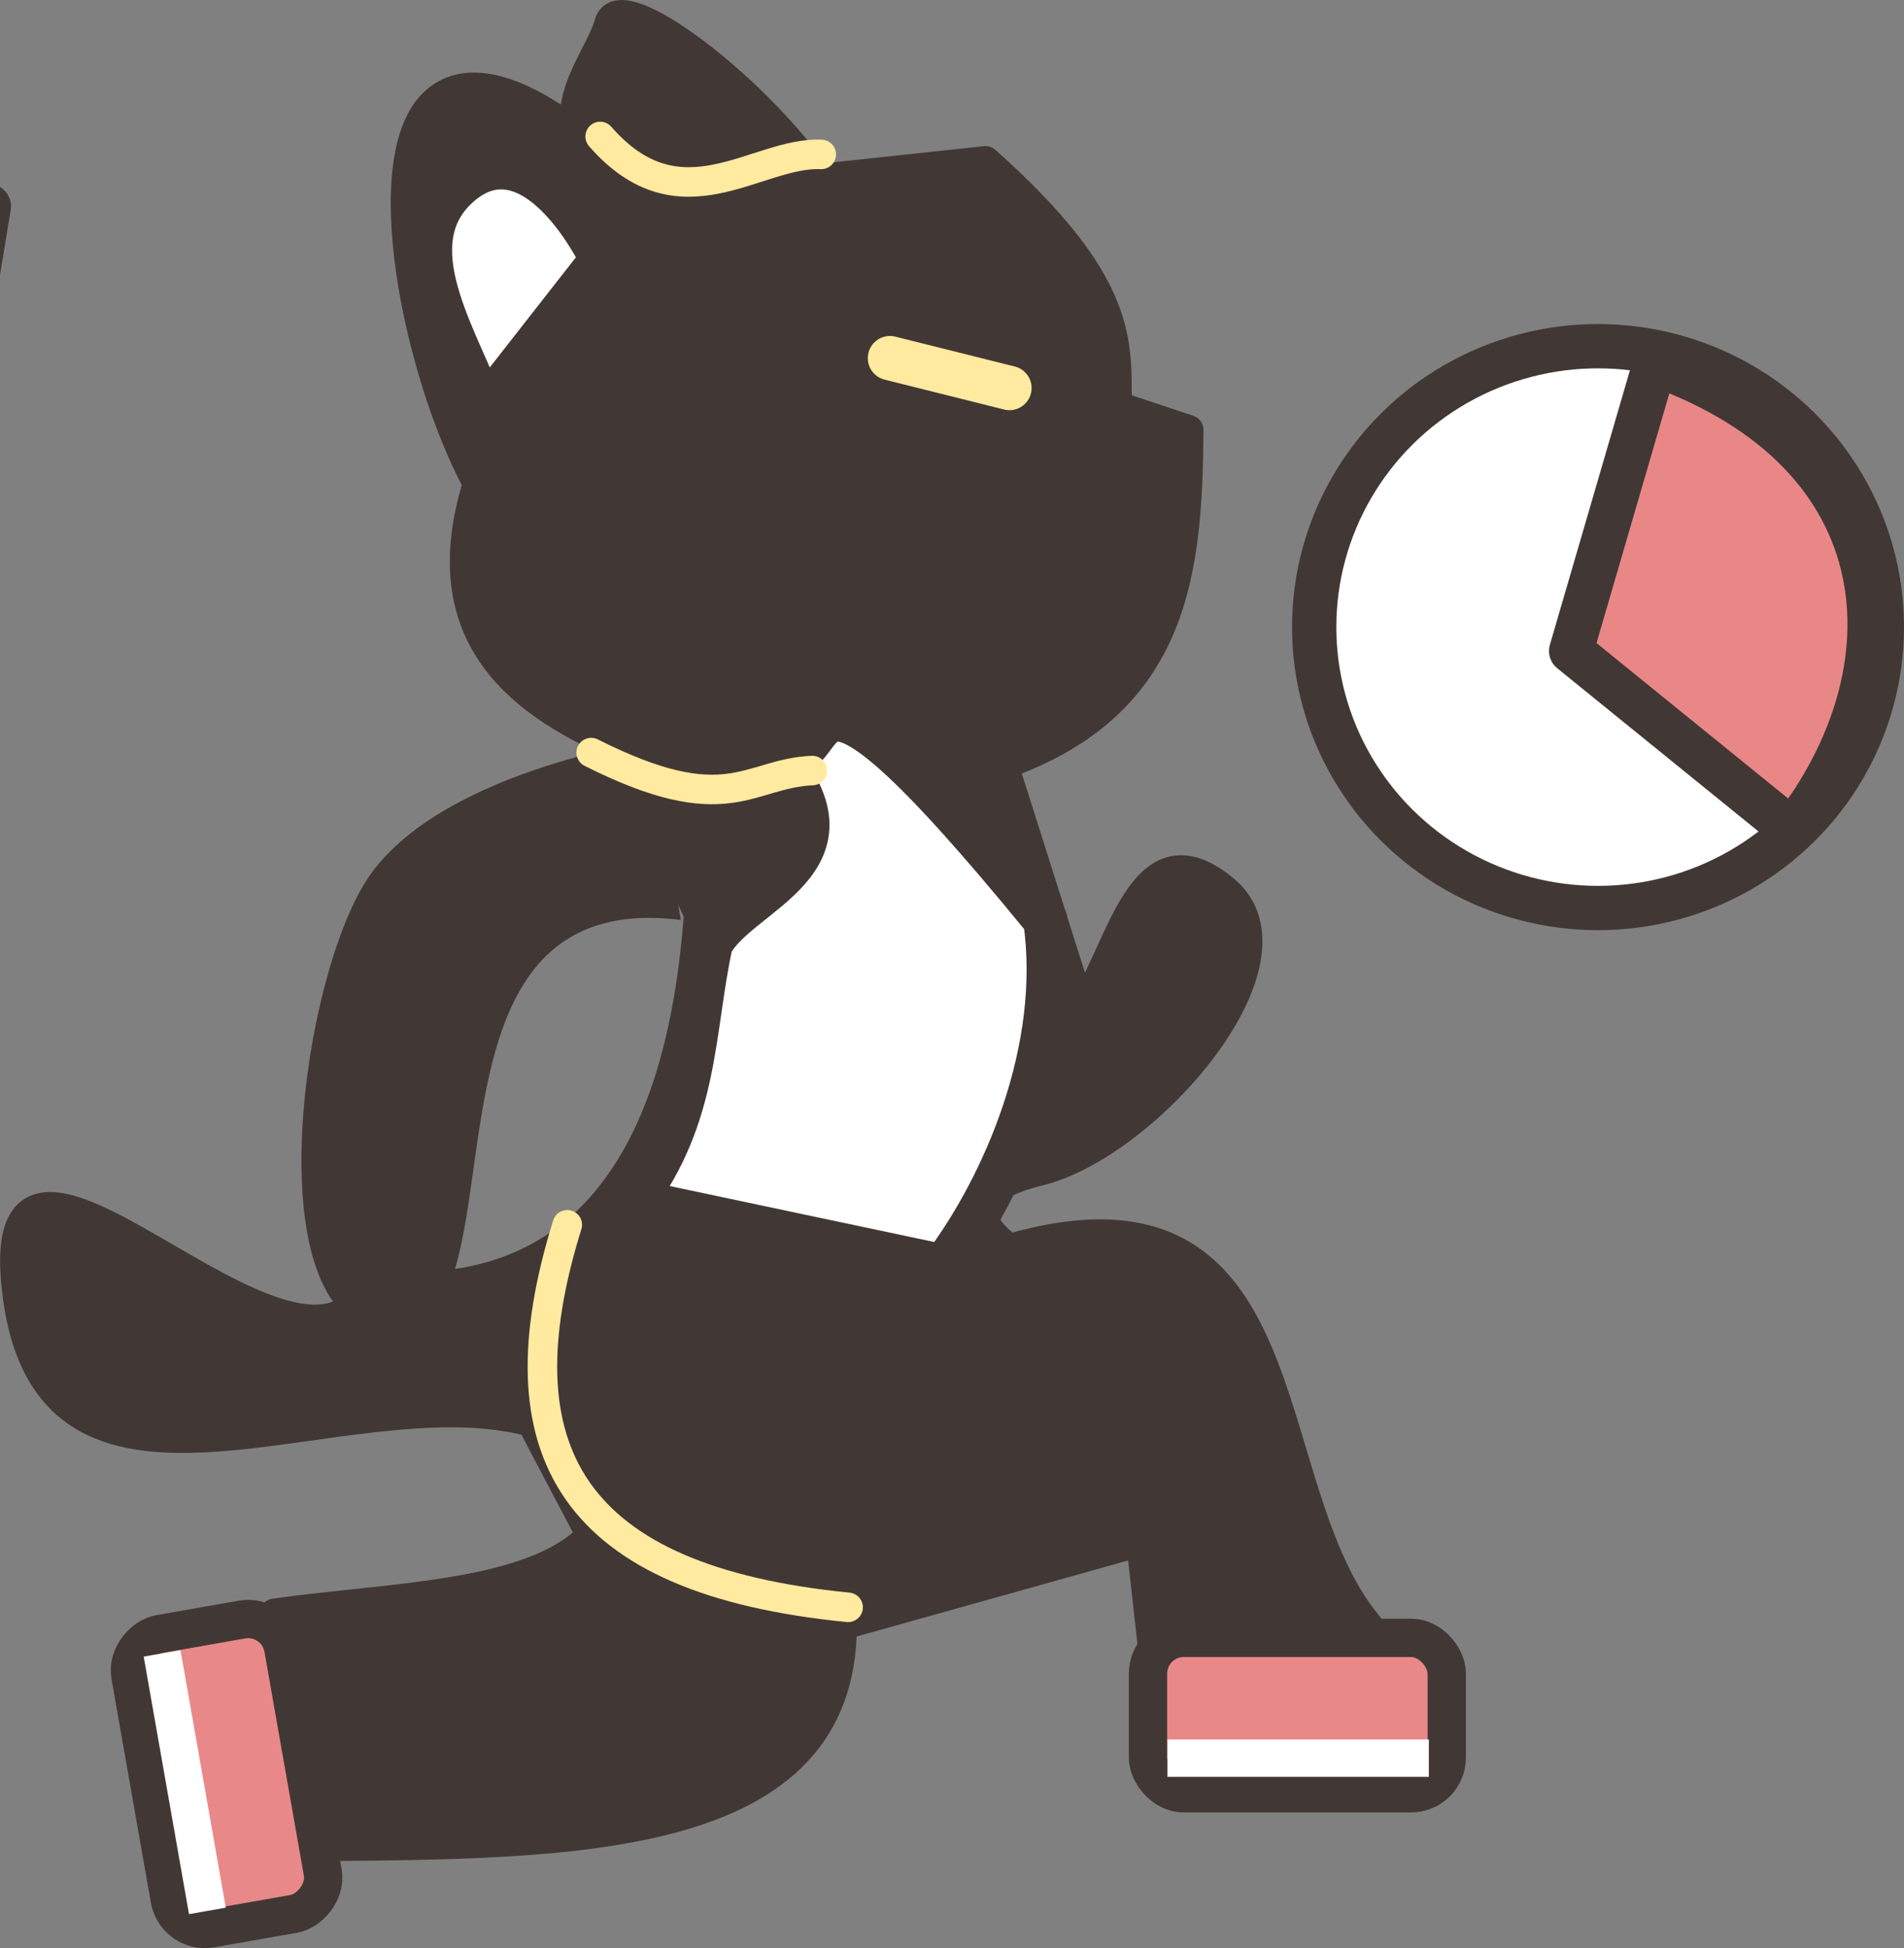 <?xml version="1.0" encoding="UTF-8" standalone="no"?>
<!-- Created with Inkscape (http://www.inkscape.org/) -->

<svg
   width="64.477mm"
   height="65.951mm"
   viewBox="0 0 64.477 65.951"
   version="1.1"
   id="svg1"
   xml:space="preserve"
   inkscape:version="1.3.2 (091e20e, 2023-11-25, custom)"
   sodipodi:docname="icon.svg"
   xmlns:inkscape="http://www.inkscape.org/namespaces/inkscape"
   xmlns:sodipodi="http://sodipodi.sourceforge.net/DTD/sodipodi-0.dtd"
   xmlns="http://www.w3.org/2000/svg"
   xmlns:svg="http://www.w3.org/2000/svg"><rect x="0" y="0" width="64.477" height="65.951" fill="#808080" stroke="none"/><sodipodi:namedview
     id="namedview1"
     pagecolor="#ffffff"
     bordercolor="#000000"
     borderopacity="0.25"
     inkscape:showpageshadow="2"
     inkscape:pageopacity="0.0"
     inkscape:pagecheckerboard="0"
     inkscape:deskcolor="#d1d1d1"
     inkscape:document-units="mm"
     showgrid="true"
     inkscape:zoom="0.43543761"
     inkscape:cx="714.22402"
     inkscape:cy="500.64577"
     inkscape:window-width="2400"
     inkscape:window-height="1261"
     inkscape:window-x="2391"
     inkscape:window-y="-9"
     inkscape:window-maximized="1"
     inkscape:current-layer="layer13"><inkscape:grid
       id="grid6"
       units="mm"
       originx="-122.636"
       originy="-198.723"
       spacingx="1"
       spacingy="1"
       empcolor="#0099e5"
       empopacity="0.302"
       color="#0099e5"
       opacity="0.149"
       empspacing="5"
       dotted="false"
       gridanglex="30"
       gridanglez="30"
       visible="true" /></sodipodi:namedview><defs
     id="defs1" /><g
     inkscape:groupmode="layer"
     id="layer10"
     inkscape:label="weighted"
     style="display:inline"
     transform="translate(-122.636,-198.723)"><path
       style="fill:#e98888;fill-opacity:1;stroke:#413835;stroke-width:1.5;stroke-linecap:round;stroke-linejoin:round;stroke-dasharray:none;stroke-opacity:1"
       d="m 107.803,210.781 8.676,2.01 -0.757,3.775 4.659,0.565 1.878,-11.425 -4.121,-0.219 -1.883,3.278 -7.354,-1.463 0.123,-4.564 -4.167,-0.857 -2.12,10.736 4.459,1.349 z"
       id="path67-2"
       sodipodi:nodetypes="ccccccccccccc" /></g><g
     inkscape:groupmode="layer"
     id="layer11"
     inkscape:label="cardio"
     style="display:inline"
     transform="translate(-122.636,-198.723)"><path
       style="opacity:1;fill:#413835;fill-opacity:1;stroke:#413835;stroke-width:1;stroke-linecap:round;stroke-linejoin:round;stroke-dasharray:none;stroke-opacity:1"
       d="m 138.811,215.096 c -2.014,-3.739 -3.545,-11.094 -1.416,-12.95 2.128,-1.856 6.273,2.428 6.273,2.428 -3.067,-1.348 -0.758,-3.73 -0.405,-5.059 0.353,-1.329 4.936,2.15 7.082,5.261 l 5.666,-0.607 c 4.726,4.207 4.433,6.182 4.452,8.296 l 2.428,0.809 c -0.036,4.711 -0.412,9.268 -6.273,11.332 l 2.631,8.296 c 1.386,-2.048 2.041,-6.399 4.856,-4.047 2.816,2.352 -2.614,8.613 -6.273,9.51 -3.659,0.897 -1.012,2.631 -1.012,2.631 10.191,-2.934 8.189,8.003 12.141,12.748 l -7.285,0.809 -0.405,-3.642 -10.117,2.833 c -0.007,7.433 -9.058,7.419 -18.009,7.487 l -1.214,-7.892 c 3.997,-0.56 8.738,-0.562 10.724,-2.631 l -2.023,-3.845 c -6.393,-1.717 -16.228,4.476 -17.402,-4.249 -1.174,-8.725 9.39,4.652 11.939,-0.405 9.448,1.01 10.792,-8.161 11.129,-12.546 l -2.631,-5.666 c -3.864,-1.621 -6.358,-4.064 -4.856,-8.903 z"
       id="path78"
       sodipodi:nodetypes="czczcccccczzccccccccczcccc" /><path
       style="opacity:1;fill:#ffffff;fill-opacity:1;stroke:#413835;stroke-width:1;stroke-linecap:round;stroke-linejoin:round;stroke-dasharray:none;stroke-opacity:1"
       d="m 138.484,205.057 c 2.218,-1.73 4.249,2.428 4.249,2.428 l -3.642,4.654 c -0.944,-2.377 -2.826,-5.352 -0.607,-7.082 z"
       id="path79"
       sodipodi:nodetypes="zccz" /><rect
       style="fill:#e98888;fill-opacity:1;stroke:#413835;stroke-width:1.298;stroke-linecap:round;stroke-linejoin:round;stroke-dasharray:none;stroke-opacity:1"
       id="rect69-5"
       width="10.117"
       height="5.261"
       x="272.388"
       y="-86.119"
       ry="1.209"
       transform="rotate(80.02)" /><rect
       style="fill:#ffffff;fill-opacity:1;stroke:#ffeaa0;stroke-width:1.5;stroke-linecap:round;stroke-linejoin:round;stroke-dasharray:none;stroke-opacity:0"
       id="rect76-1"
       width="8.853"
       height="1.265"
       x="273.046"
       y="-82.679"
       ry="0"
       transform="rotate(80.02)" /><path
       style="opacity:1;fill:#ffeaa0;fill-opacity:1;stroke:#ffeaa0;stroke-width:1.5;stroke-linecap:round;stroke-linejoin:round;stroke-dasharray:none;stroke-opacity:1"
       d="m 152.773,210.847 4.047,1.012"
       id="path80" /><rect
       style="fill:#e98888;fill-opacity:1;stroke:#413835;stroke-width:1.298;stroke-linecap:round;stroke-linejoin:round;stroke-dasharray:none;stroke-opacity:1"
       id="rect69-6"
       width="10.117"
       height="5.261"
       x="161.512"
       y="254.171"
       ry="1.209" /><rect
       style="fill:#ffffff;fill-opacity:1;stroke:#ffeaa0;stroke-width:1.5;stroke-linecap:round;stroke-linejoin:round;stroke-dasharray:none;stroke-opacity:0"
       id="rect76-5"
       width="8.853"
       height="1.265"
       x="162.169"
       y="257.611"
       ry="0" /><path
       style="opacity:1;fill:#413835;fill-opacity:1;stroke:#ffeaa0;stroke-width:2.5;stroke-linecap:round;stroke-linejoin:round;stroke-dasharray:none;stroke-opacity:0"
       d="m 144.679,223.797 c 0,0 -7.429,1.079 -9.713,4.856 -2.284,3.777 -3.707,15.354 1.012,15.176 4.719,-0.177 0.012,-15.18 9.713,-13.962 z"
       id="path81"
       sodipodi:nodetypes="czzcc" /><ellipse
       style="opacity:1;fill:#ffffff;fill-opacity:1;stroke:#413835;stroke-width:1.5;stroke-linecap:round;stroke-linejoin:round;stroke-dasharray:none;stroke-opacity:1"
       id="path82"
       cx="176.751"
       cy="219.953"
       rx="9.612"
       ry="9.51" /><path
       style="opacity:1;fill:#e98787;fill-opacity:1;stroke:#413835;stroke-width:1.5;stroke-linecap:round;stroke-linejoin:round;stroke-dasharray:none;stroke-opacity:1"
       d="m 178.674,211.049 -2.833,9.713 7.487,6.07 c 4.184,-5.353 3.856,-12.749 -4.654,-15.783 z"
       id="path83"
       sodipodi:nodetypes="cccc" /><path
       style="opacity:1;fill:#ffffff;fill-opacity:1;stroke:#413835;stroke-width:1.5;stroke-linecap:round;stroke-linejoin:round;stroke-dasharray:none;stroke-opacity:1"
       d="m 146.703,230.677 c 0.909,-1.785 5.422,-2.776 2.023,-6.475 2.687,0.966 -0.075,-5.822 9.308,5.666 0.628,4.37 -1.372,8.984 -3.44,11.736 l -10.522,-2.226 c 2.189,-2.9 1.998,-5.801 2.631,-8.701 z"
       id="path84"
       sodipodi:nodetypes="cccccc" /><path
       style="opacity:1;fill:#ffffff;fill-opacity:0;stroke:#ffeaa0;stroke-width:1;stroke-linecap:round;stroke-linejoin:round;stroke-dasharray:none;stroke-opacity:1"
       d="m 141.846,240.187 c -2.393,7.692 0.173,12.028 9.51,12.95"
       id="path85"
       sodipodi:nodetypes="cc" /><path
       style="opacity:1;fill:#ffffff;fill-opacity:0;stroke:#ffeaa0;stroke-width:1;stroke-linecap:round;stroke-linejoin:round;stroke-dasharray:none;stroke-opacity:1"
       d="m 142.656,224.202 c 4.619,2.326 5.292,0.705 7.487,0.607 m -7.183,-21.466 c 2.725,3.127 5.292,0.509 7.487,0.607"
       id="path86"
       sodipodi:nodetypes="cccc" /></g></svg>
